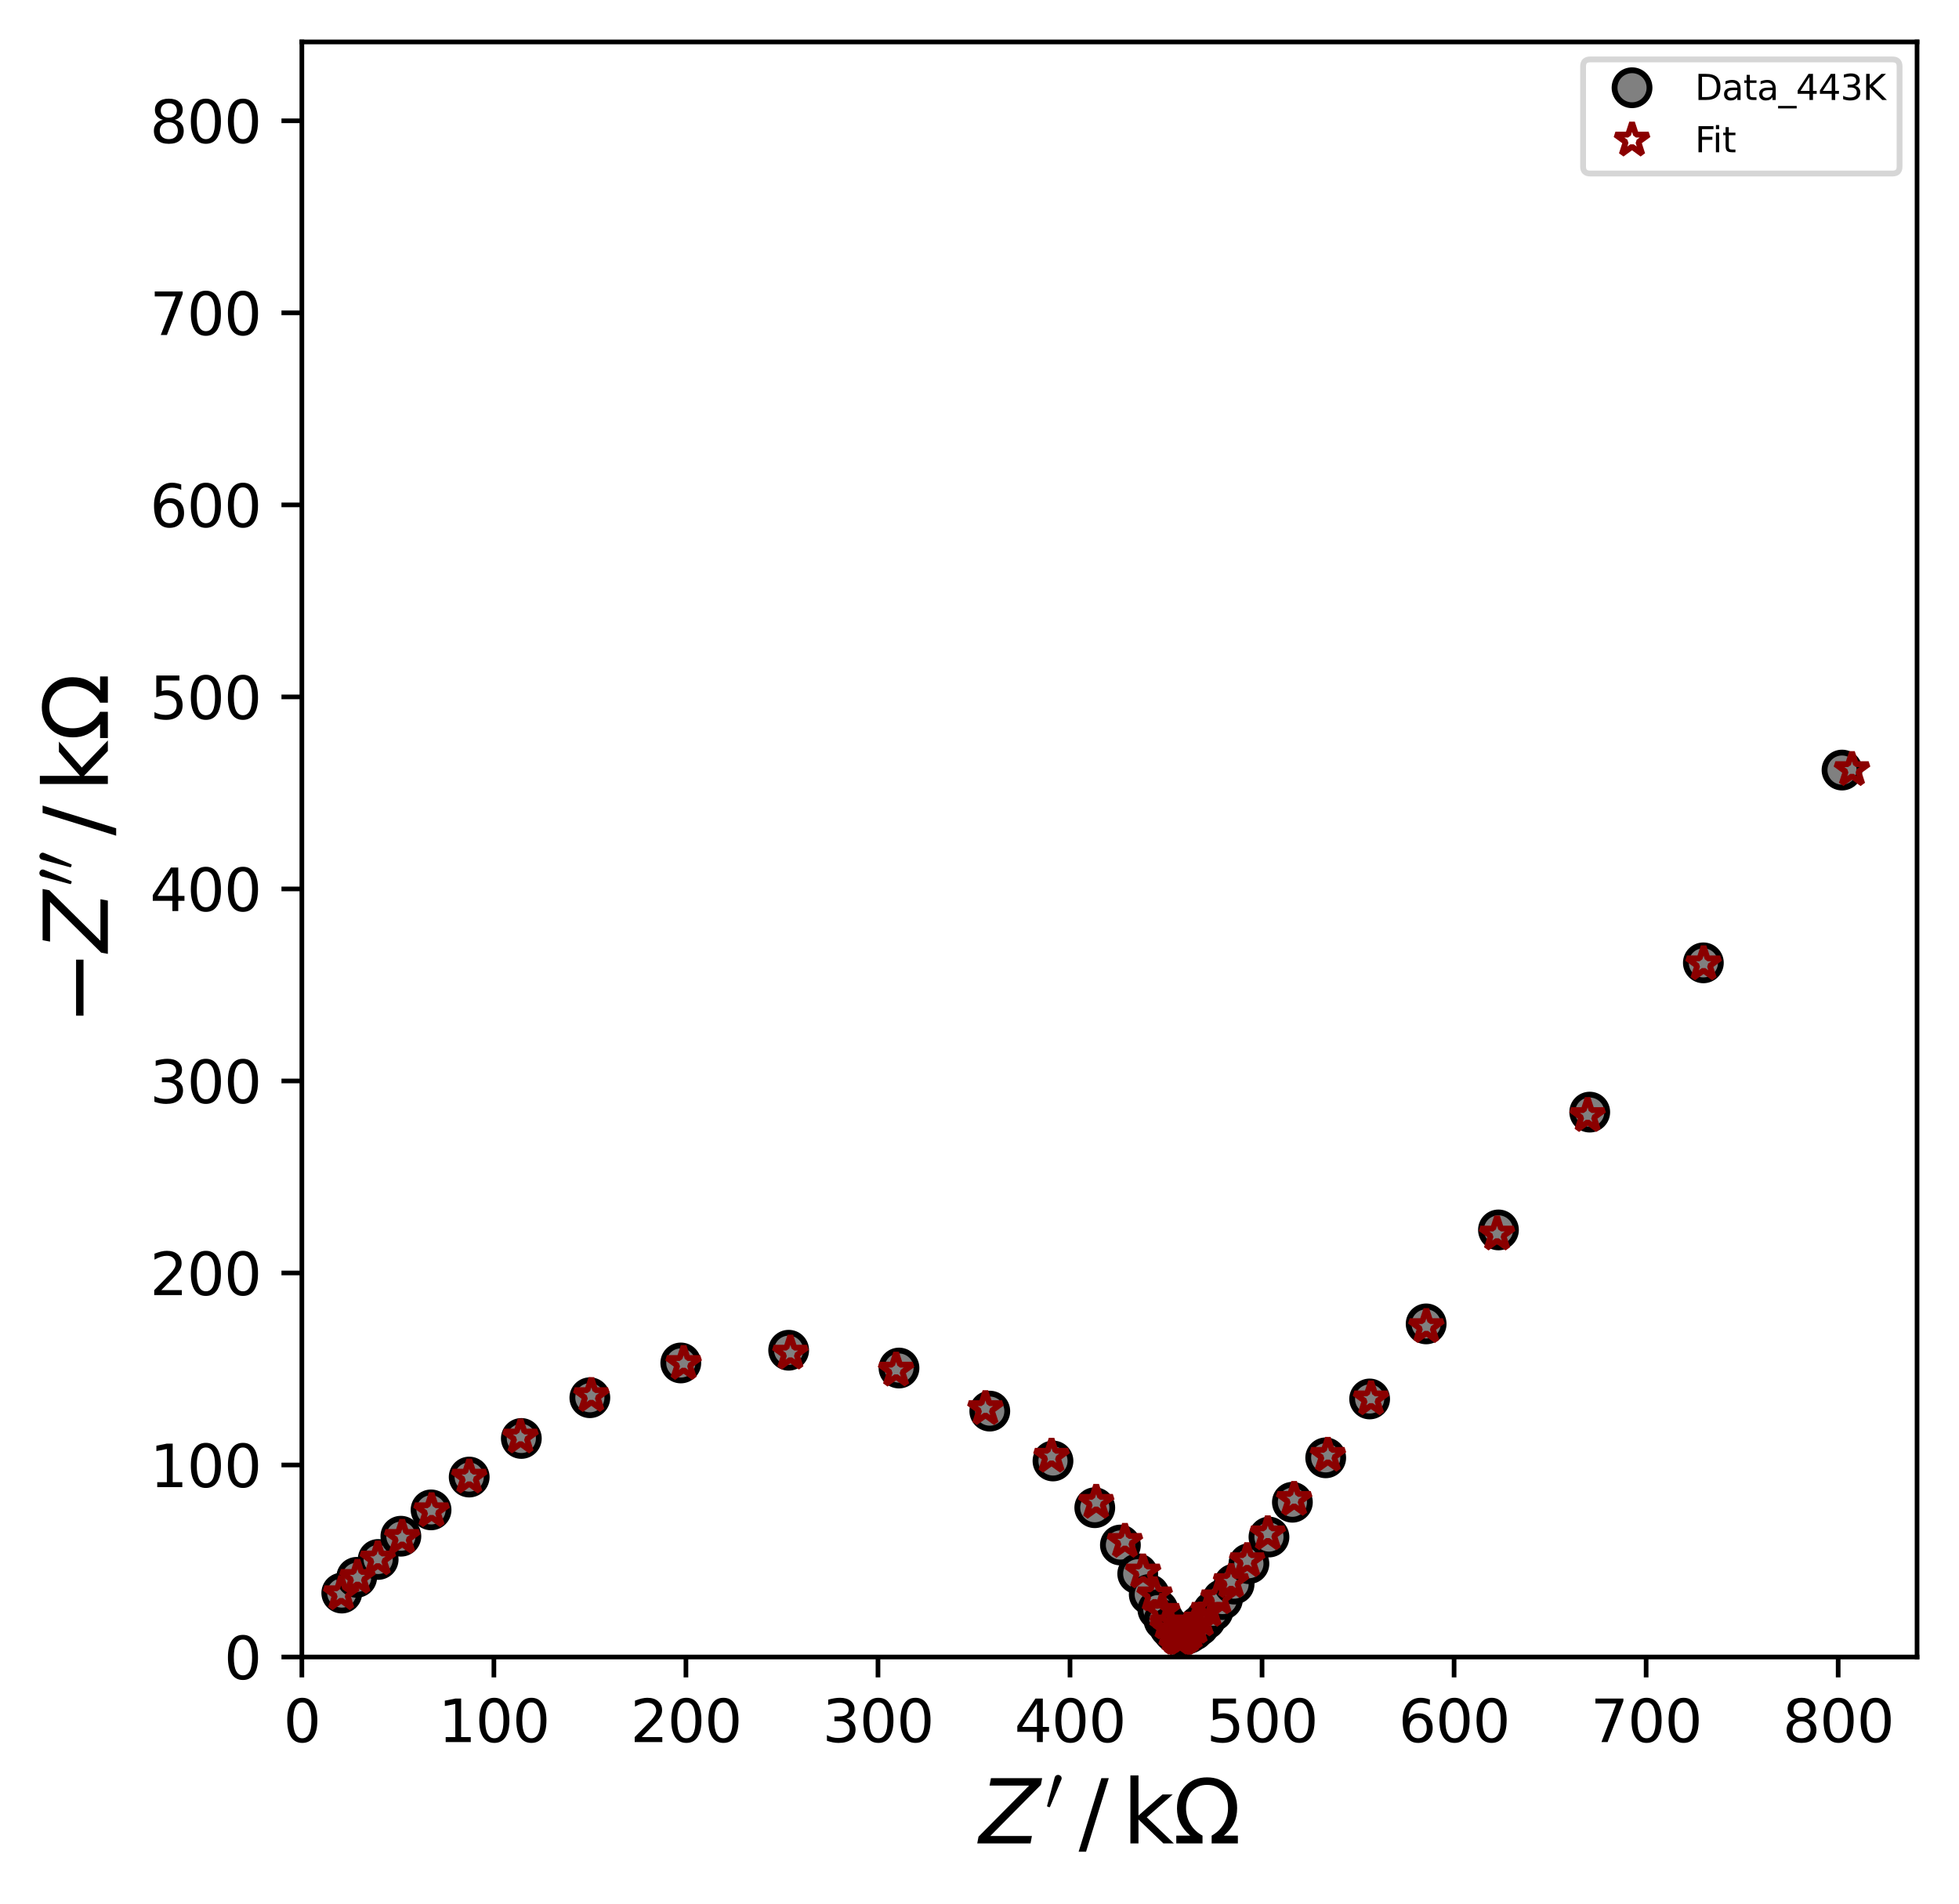 <?xml version="1.0" encoding="utf-8" standalone="no"?>
<!DOCTYPE svg PUBLIC "-//W3C//DTD SVG 1.1//EN"
  "http://www.w3.org/Graphics/SVG/1.1/DTD/svg11.dtd">
<svg xmlns:xlink="http://www.w3.org/1999/xlink" width="336.205pt" height="326.795pt" viewBox="0 0 336.205 326.795" xmlns="http://www.w3.org/2000/svg" version="1.1">
 <defs>
  <style type="text/css">*{stroke-linejoin: round; stroke-linecap: butt}</style>
 </defs>
 <g id="figure_1">
  <g id="patch_1">
   <path d="M 0 326.795 
L 336.205 326.795 
L 336.205 0 
L 0 0 
z
" style="fill: #ffffff"/>
  </g>
  <g id="axes_1">
   <g id="patch_2">
    <path d="M 51.805 284.4 
L 329.005 284.4 
L 329.005 7.2 
L 51.805 7.2 
z
" style="fill: #ffffff"/>
   </g>
   <g id="matplotlib.axis_1">
    <g id="xtick_1">
     <g id="line2d_1">
      <defs>
       <path id="m57c869da8c" d="M 0 0 
L 0 3.5 
" style="stroke: #000000; stroke-width: 0.8"/>
      </defs>
      <g>
       <use xlink:href="#m57c869da8c" x="51.805" y="284.4" style="stroke: #000000; stroke-width: 0.8"/>
      </g>
     </g>
     <g id="text_1">
      <!-- 0 -->
      <g transform="translate(48.623 298.998) scale(0.1 -0.1)">
       <defs>
        <path id="DejaVuSans-30" d="M 2034 4250 
Q 1547 4250 1301 3770 
Q 1056 3291 1056 2328 
Q 1056 1369 1301 889 
Q 1547 409 2034 409 
Q 2525 409 2770 889 
Q 3016 1369 3016 2328 
Q 3016 3291 2770 3770 
Q 2525 4250 2034 4250 
z
M 2034 4750 
Q 2819 4750 3233 4129 
Q 3647 3509 3647 2328 
Q 3647 1150 3233 529 
Q 2819 -91 2034 -91 
Q 1250 -91 836 529 
Q 422 1150 422 2328 
Q 422 3509 836 4129 
Q 1250 4750 2034 4750 
z
" transform="scale(0.016)"/>
       </defs>
       <use xlink:href="#DejaVuSans-30"/>
      </g>
     </g>
    </g>
    <g id="xtick_2">
     <g id="line2d_2">
      <g>
       <use xlink:href="#m57c869da8c" x="84.763" y="284.4" style="stroke: #000000; stroke-width: 0.8"/>
      </g>
     </g>
     <g id="text_2">
      <!-- 100 -->
      <g transform="translate(75.219 298.998) scale(0.1 -0.1)">
       <defs>
        <path id="DejaVuSans-31" d="M 794 531 
L 1825 531 
L 1825 4091 
L 703 3866 
L 703 4441 
L 1819 4666 
L 2450 4666 
L 2450 531 
L 3481 531 
L 3481 0 
L 794 0 
L 794 531 
z
" transform="scale(0.016)"/>
       </defs>
       <use xlink:href="#DejaVuSans-31"/>
       <use xlink:href="#DejaVuSans-30" x="63.623"/>
       <use xlink:href="#DejaVuSans-30" x="127.246"/>
      </g>
     </g>
    </g>
    <g id="xtick_3">
     <g id="line2d_3">
      <g>
       <use xlink:href="#m57c869da8c" x="117.721" y="284.4" style="stroke: #000000; stroke-width: 0.8"/>
      </g>
     </g>
     <g id="text_3">
      <!-- 200 -->
      <g transform="translate(108.177 298.998) scale(0.1 -0.1)">
       <defs>
        <path id="DejaVuSans-32" d="M 1228 531 
L 3431 531 
L 3431 0 
L 469 0 
L 469 531 
Q 828 903 1448 1529 
Q 2069 2156 2228 2338 
Q 2531 2678 2651 2914 
Q 2772 3150 2772 3378 
Q 2772 3750 2511 3984 
Q 2250 4219 1831 4219 
Q 1534 4219 1204 4116 
Q 875 4013 500 3803 
L 500 4441 
Q 881 4594 1212 4672 
Q 1544 4750 1819 4750 
Q 2544 4750 2975 4387 
Q 3406 4025 3406 3419 
Q 3406 3131 3298 2873 
Q 3191 2616 2906 2266 
Q 2828 2175 2409 1742 
Q 1991 1309 1228 531 
z
" transform="scale(0.016)"/>
       </defs>
       <use xlink:href="#DejaVuSans-32"/>
       <use xlink:href="#DejaVuSans-30" x="63.623"/>
       <use xlink:href="#DejaVuSans-30" x="127.246"/>
      </g>
     </g>
    </g>
    <g id="xtick_4">
     <g id="line2d_4">
      <g>
       <use xlink:href="#m57c869da8c" x="150.679" y="284.4" style="stroke: #000000; stroke-width: 0.8"/>
      </g>
     </g>
     <g id="text_4">
      <!-- 300 -->
      <g transform="translate(141.135 298.998) scale(0.1 -0.1)">
       <defs>
        <path id="DejaVuSans-33" d="M 2597 2516 
Q 3050 2419 3304 2112 
Q 3559 1806 3559 1356 
Q 3559 666 3084 287 
Q 2609 -91 1734 -91 
Q 1441 -91 1130 -33 
Q 819 25 488 141 
L 488 750 
Q 750 597 1062 519 
Q 1375 441 1716 441 
Q 2309 441 2620 675 
Q 2931 909 2931 1356 
Q 2931 1769 2642 2001 
Q 2353 2234 1838 2234 
L 1294 2234 
L 1294 2753 
L 1863 2753 
Q 2328 2753 2575 2939 
Q 2822 3125 2822 3475 
Q 2822 3834 2567 4026 
Q 2313 4219 1838 4219 
Q 1578 4219 1281 4162 
Q 984 4106 628 3988 
L 628 4550 
Q 988 4650 1302 4700 
Q 1616 4750 1894 4750 
Q 2613 4750 3031 4423 
Q 3450 4097 3450 3541 
Q 3450 3153 3228 2886 
Q 3006 2619 2597 2516 
z
" transform="scale(0.016)"/>
       </defs>
       <use xlink:href="#DejaVuSans-33"/>
       <use xlink:href="#DejaVuSans-30" x="63.623"/>
       <use xlink:href="#DejaVuSans-30" x="127.246"/>
      </g>
     </g>
    </g>
    <g id="xtick_5">
     <g id="line2d_5">
      <g>
       <use xlink:href="#m57c869da8c" x="183.636" y="284.4" style="stroke: #000000; stroke-width: 0.8"/>
      </g>
     </g>
     <g id="text_5">
      <!-- 400 -->
      <g transform="translate(174.093 298.998) scale(0.1 -0.1)">
       <defs>
        <path id="DejaVuSans-34" d="M 2419 4116 
L 825 1625 
L 2419 1625 
L 2419 4116 
z
M 2253 4666 
L 3047 4666 
L 3047 1625 
L 3713 1625 
L 3713 1100 
L 3047 1100 
L 3047 0 
L 2419 0 
L 2419 1100 
L 313 1100 
L 313 1709 
L 2253 4666 
z
" transform="scale(0.016)"/>
       </defs>
       <use xlink:href="#DejaVuSans-34"/>
       <use xlink:href="#DejaVuSans-30" x="63.623"/>
       <use xlink:href="#DejaVuSans-30" x="127.246"/>
      </g>
     </g>
    </g>
    <g id="xtick_6">
     <g id="line2d_6">
      <g>
       <use xlink:href="#m57c869da8c" x="216.594" y="284.4" style="stroke: #000000; stroke-width: 0.8"/>
      </g>
     </g>
     <g id="text_6">
      <!-- 500 -->
      <g transform="translate(207.051 298.998) scale(0.1 -0.1)">
       <defs>
        <path id="DejaVuSans-35" d="M 691 4666 
L 3169 4666 
L 3169 4134 
L 1269 4134 
L 1269 2991 
Q 1406 3038 1543 3061 
Q 1681 3084 1819 3084 
Q 2600 3084 3056 2656 
Q 3513 2228 3513 1497 
Q 3513 744 3044 326 
Q 2575 -91 1722 -91 
Q 1428 -91 1123 -41 
Q 819 9 494 109 
L 494 744 
Q 775 591 1075 516 
Q 1375 441 1709 441 
Q 2250 441 2565 725 
Q 2881 1009 2881 1497 
Q 2881 1984 2565 2268 
Q 2250 2553 1709 2553 
Q 1456 2553 1204 2497 
Q 953 2441 691 2322 
L 691 4666 
z
" transform="scale(0.016)"/>
       </defs>
       <use xlink:href="#DejaVuSans-35"/>
       <use xlink:href="#DejaVuSans-30" x="63.623"/>
       <use xlink:href="#DejaVuSans-30" x="127.246"/>
      </g>
     </g>
    </g>
    <g id="xtick_7">
     <g id="line2d_7">
      <g>
       <use xlink:href="#m57c869da8c" x="249.552" y="284.4" style="stroke: #000000; stroke-width: 0.8"/>
      </g>
     </g>
     <g id="text_7">
      <!-- 600 -->
      <g transform="translate(240.009 298.998) scale(0.1 -0.1)">
       <defs>
        <path id="DejaVuSans-36" d="M 2113 2584 
Q 1688 2584 1439 2293 
Q 1191 2003 1191 1497 
Q 1191 994 1439 701 
Q 1688 409 2113 409 
Q 2538 409 2786 701 
Q 3034 994 3034 1497 
Q 3034 2003 2786 2293 
Q 2538 2584 2113 2584 
z
M 3366 4563 
L 3366 3988 
Q 3128 4100 2886 4159 
Q 2644 4219 2406 4219 
Q 1781 4219 1451 3797 
Q 1122 3375 1075 2522 
Q 1259 2794 1537 2939 
Q 1816 3084 2150 3084 
Q 2853 3084 3261 2657 
Q 3669 2231 3669 1497 
Q 3669 778 3244 343 
Q 2819 -91 2113 -91 
Q 1303 -91 875 529 
Q 447 1150 447 2328 
Q 447 3434 972 4092 
Q 1497 4750 2381 4750 
Q 2619 4750 2861 4703 
Q 3103 4656 3366 4563 
z
" transform="scale(0.016)"/>
       </defs>
       <use xlink:href="#DejaVuSans-36"/>
       <use xlink:href="#DejaVuSans-30" x="63.623"/>
       <use xlink:href="#DejaVuSans-30" x="127.246"/>
      </g>
     </g>
    </g>
    <g id="xtick_8">
     <g id="line2d_8">
      <g>
       <use xlink:href="#m57c869da8c" x="282.51" y="284.4" style="stroke: #000000; stroke-width: 0.8"/>
      </g>
     </g>
     <g id="text_8">
      <!-- 700 -->
      <g transform="translate(272.967 298.998) scale(0.1 -0.1)">
       <defs>
        <path id="DejaVuSans-37" d="M 525 4666 
L 3525 4666 
L 3525 4397 
L 1831 0 
L 1172 0 
L 2766 4134 
L 525 4134 
L 525 4666 
z
" transform="scale(0.016)"/>
       </defs>
       <use xlink:href="#DejaVuSans-37"/>
       <use xlink:href="#DejaVuSans-30" x="63.623"/>
       <use xlink:href="#DejaVuSans-30" x="127.246"/>
      </g>
     </g>
    </g>
    <g id="xtick_9">
     <g id="line2d_9">
      <g>
       <use xlink:href="#m57c869da8c" x="315.468" y="284.4" style="stroke: #000000; stroke-width: 0.8"/>
      </g>
     </g>
     <g id="text_9">
      <!-- 800 -->
      <g transform="translate(305.924 298.998) scale(0.1 -0.1)">
       <defs>
        <path id="DejaVuSans-38" d="M 2034 2216 
Q 1584 2216 1326 1975 
Q 1069 1734 1069 1313 
Q 1069 891 1326 650 
Q 1584 409 2034 409 
Q 2484 409 2743 651 
Q 3003 894 3003 1313 
Q 3003 1734 2745 1975 
Q 2488 2216 2034 2216 
z
M 1403 2484 
Q 997 2584 770 2862 
Q 544 3141 544 3541 
Q 544 4100 942 4425 
Q 1341 4750 2034 4750 
Q 2731 4750 3128 4425 
Q 3525 4100 3525 3541 
Q 3525 3141 3298 2862 
Q 3072 2584 2669 2484 
Q 3125 2378 3379 2068 
Q 3634 1759 3634 1313 
Q 3634 634 3220 271 
Q 2806 -91 2034 -91 
Q 1263 -91 848 271 
Q 434 634 434 1313 
Q 434 1759 690 2068 
Q 947 2378 1403 2484 
z
M 1172 3481 
Q 1172 3119 1398 2916 
Q 1625 2713 2034 2713 
Q 2441 2713 2670 2916 
Q 2900 3119 2900 3481 
Q 2900 3844 2670 4047 
Q 2441 4250 2034 4250 
Q 1625 4250 1398 4047 
Q 1172 3844 1172 3481 
z
" transform="scale(0.016)"/>
       </defs>
       <use xlink:href="#DejaVuSans-38"/>
       <use xlink:href="#DejaVuSans-30" x="63.623"/>
       <use xlink:href="#DejaVuSans-30" x="127.246"/>
      </g>
     </g>
    </g>
    <g id="text_10">
     <!-- $ \mathit{Z^{\prime}} \,/\, \mathrm{k\Omega}$ -->
     <g transform="translate(168.055 316.476) scale(0.15 -0.15)">
      <defs>
       <path id="DejaVuSans-Oblique-5a" d="M 838 4666 
L 4500 4666 
L 4409 4184 
L 794 531 
L 3769 531 
L 3669 0 
L -141 0 
L -50 481 
L 3566 4134 
L 738 4134 
L 838 4666 
z
" transform="scale(0.016)"/>
       <path id="Cmsy10-30" d="M 225 347 
Q 184 359 184 409 
L 966 3316 
Q 1003 3434 1093 3506 
Q 1184 3578 1300 3578 
Q 1450 3578 1564 3479 
Q 1678 3381 1678 3231 
Q 1678 3166 1644 3084 
L 488 319 
Q 466 275 428 275 
Q 394 275 320 306 
Q 247 338 225 347 
z
" transform="scale(0.016)"/>
       <path id="DejaVuSans-2f" d="M 1625 4666 
L 2156 4666 
L 531 -594 
L 0 -594 
L 1625 4666 
z
" transform="scale(0.016)"/>
       <path id="DejaVuSans-6b" d="M 581 4863 
L 1159 4863 
L 1159 1991 
L 2875 3500 
L 3609 3500 
L 1753 1863 
L 3688 0 
L 2938 0 
L 1159 1709 
L 1159 0 
L 581 0 
L 581 4863 
z
" transform="scale(0.016)"/>
       <path id="DejaVuSans-3a9" d="M 4647 556 
L 4647 0 
L 2772 0 
L 2772 556 
Q 3325 859 3634 1378 
Q 3944 1897 3944 2528 
Q 3944 3278 3531 3731 
Q 3119 4184 2444 4184 
Q 1769 4184 1355 3729 
Q 941 3275 941 2528 
Q 941 1897 1250 1378 
Q 1563 859 2119 556 
L 2119 0 
L 244 0 
L 244 556 
L 1241 556 
Q 747 991 519 1456 
Q 294 1922 294 2497 
Q 294 3491 894 4106 
Q 1491 4722 2444 4722 
Q 3391 4722 3994 4106 
Q 4594 3494 4594 2528 
Q 4594 1922 4372 1459 
Q 4150 997 3647 556 
L 4647 556 
z
" transform="scale(0.016)"/>
      </defs>
      <use xlink:href="#DejaVuSans-Oblique-5a" transform="translate(0 0.584)"/>
      <use xlink:href="#Cmsy10-30" transform="translate(75.523 38.866) scale(0.7)"/>
      <use xlink:href="#DejaVuSans-2f" transform="translate(113.736 0.584)"/>
      <use xlink:href="#DejaVuSans-6b" transform="translate(163.663 0.584)"/>
      <use xlink:href="#DejaVuSans-3a9" transform="translate(221.573 0.584)"/>
     </g>
    </g>
   </g>
   <g id="matplotlib.axis_2">
    <g id="ytick_1">
     <g id="line2d_10">
      <defs>
       <path id="mf1f4b76d1b" d="M 0 0 
L -3.5 0 
" style="stroke: #000000; stroke-width: 0.8"/>
      </defs>
      <g>
       <use xlink:href="#mf1f4b76d1b" x="51.805" y="284.4" style="stroke: #000000; stroke-width: 0.8"/>
      </g>
     </g>
     <g id="text_11">
      <!-- 0 -->
      <g transform="translate(38.442 288.199) scale(0.1 -0.1)">
       <use xlink:href="#DejaVuSans-30"/>
      </g>
     </g>
    </g>
    <g id="ytick_2">
     <g id="line2d_11">
      <g>
       <use xlink:href="#mf1f4b76d1b" x="51.805" y="251.442" style="stroke: #000000; stroke-width: 0.8"/>
      </g>
     </g>
     <g id="text_12">
      <!-- 100 -->
      <g transform="translate(25.717 255.241) scale(0.1 -0.1)">
       <use xlink:href="#DejaVuSans-31"/>
       <use xlink:href="#DejaVuSans-30" x="63.623"/>
       <use xlink:href="#DejaVuSans-30" x="127.246"/>
      </g>
     </g>
    </g>
    <g id="ytick_3">
     <g id="line2d_12">
      <g>
       <use xlink:href="#mf1f4b76d1b" x="51.805" y="218.484" style="stroke: #000000; stroke-width: 0.8"/>
      </g>
     </g>
     <g id="text_13">
      <!-- 200 -->
      <g transform="translate(25.717 222.283) scale(0.1 -0.1)">
       <use xlink:href="#DejaVuSans-32"/>
       <use xlink:href="#DejaVuSans-30" x="63.623"/>
       <use xlink:href="#DejaVuSans-30" x="127.246"/>
      </g>
     </g>
    </g>
    <g id="ytick_4">
     <g id="line2d_13">
      <g>
       <use xlink:href="#mf1f4b76d1b" x="51.805" y="185.526" style="stroke: #000000; stroke-width: 0.8"/>
      </g>
     </g>
     <g id="text_14">
      <!-- 300 -->
      <g transform="translate(25.717 189.325) scale(0.1 -0.1)">
       <use xlink:href="#DejaVuSans-33"/>
       <use xlink:href="#DejaVuSans-30" x="63.623"/>
       <use xlink:href="#DejaVuSans-30" x="127.246"/>
      </g>
     </g>
    </g>
    <g id="ytick_5">
     <g id="line2d_14">
      <g>
       <use xlink:href="#mf1f4b76d1b" x="51.805" y="152.568" style="stroke: #000000; stroke-width: 0.8"/>
      </g>
     </g>
     <g id="text_15">
      <!-- 400 -->
      <g transform="translate(25.717 156.367) scale(0.1 -0.1)">
       <use xlink:href="#DejaVuSans-34"/>
       <use xlink:href="#DejaVuSans-30" x="63.623"/>
       <use xlink:href="#DejaVuSans-30" x="127.246"/>
      </g>
     </g>
    </g>
    <g id="ytick_6">
     <g id="line2d_15">
      <g>
       <use xlink:href="#mf1f4b76d1b" x="51.805" y="119.61" style="stroke: #000000; stroke-width: 0.8"/>
      </g>
     </g>
     <g id="text_16">
      <!-- 500 -->
      <g transform="translate(25.717 123.41) scale(0.1 -0.1)">
       <use xlink:href="#DejaVuSans-35"/>
       <use xlink:href="#DejaVuSans-30" x="63.623"/>
       <use xlink:href="#DejaVuSans-30" x="127.246"/>
      </g>
     </g>
    </g>
    <g id="ytick_7">
     <g id="line2d_16">
      <g>
       <use xlink:href="#mf1f4b76d1b" x="51.805" y="86.652" style="stroke: #000000; stroke-width: 0.8"/>
      </g>
     </g>
     <g id="text_17">
      <!-- 600 -->
      <g transform="translate(25.717 90.452) scale(0.1 -0.1)">
       <use xlink:href="#DejaVuSans-36"/>
       <use xlink:href="#DejaVuSans-30" x="63.623"/>
       <use xlink:href="#DejaVuSans-30" x="127.246"/>
      </g>
     </g>
    </g>
    <g id="ytick_8">
     <g id="line2d_17">
      <g>
       <use xlink:href="#mf1f4b76d1b" x="51.805" y="53.694" style="stroke: #000000; stroke-width: 0.8"/>
      </g>
     </g>
     <g id="text_18">
      <!-- 700 -->
      <g transform="translate(25.717 57.494) scale(0.1 -0.1)">
       <use xlink:href="#DejaVuSans-37"/>
       <use xlink:href="#DejaVuSans-30" x="63.623"/>
       <use xlink:href="#DejaVuSans-30" x="127.246"/>
      </g>
     </g>
    </g>
    <g id="ytick_9">
     <g id="line2d_18">
      <g>
       <use xlink:href="#mf1f4b76d1b" x="51.805" y="20.736" style="stroke: #000000; stroke-width: 0.8"/>
      </g>
     </g>
     <g id="text_19">
      <!-- 800 -->
      <g transform="translate(25.717 24.536) scale(0.1 -0.1)">
       <use xlink:href="#DejaVuSans-38"/>
       <use xlink:href="#DejaVuSans-30" x="63.623"/>
       <use xlink:href="#DejaVuSans-30" x="127.246"/>
      </g>
     </g>
    </g>
    <g id="text_20">
     <!-- $ \mathit{-Z^{\prime\prime}} \,/\, \mathrm{k\Omega}$ -->
     <g transform="translate(18.598 175.95) rotate(-90) scale(0.15 -0.15)">
      <defs>
       <path id="DejaVuSans-2212" d="M 678 2272 
L 4684 2272 
L 4684 1741 
L 678 1741 
L 678 2272 
z
" transform="scale(0.016)"/>
      </defs>
      <use xlink:href="#DejaVuSans-2212" transform="translate(0 0.584)"/>
      <use xlink:href="#DejaVuSans-Oblique-5a" transform="translate(83.789 0.584)"/>
      <use xlink:href="#Cmsy10-30" transform="translate(159.312 38.866) scale(0.7)"/>
      <use xlink:href="#Cmsy10-30" transform="translate(178.555 38.866) scale(0.7)"/>
      <use xlink:href="#DejaVuSans-2f" transform="translate(216.768 0.584)"/>
      <use xlink:href="#DejaVuSans-6b" transform="translate(266.695 0.584)"/>
      <use xlink:href="#DejaVuSans-3a9" transform="translate(324.605 0.584)"/>
     </g>
    </g>
   </g>
   <g id="line2d_19">
    <defs>
     <path id="m8e23b0d336" d="M 0 3 
C 0.796 3 1.559 2.684 2.121 2.121 
C 2.684 1.559 3 0.796 3 0 
C 3 -0.796 2.684 -1.559 2.121 -2.121 
C 1.559 -2.684 0.796 -3 0 -3 
C -0.796 -3 -1.559 -2.684 -2.121 -2.121 
C -2.684 -1.559 -3 -0.796 -3 0 
C -3 0.796 -2.684 1.559 -2.121 2.121 
C -1.559 2.684 -0.796 3 0 3 
z
" style="stroke: #000000"/>
    </defs>
    <g clip-path="url(#p49eae274d8)">
     <use xlink:href="#m8e23b0d336" x="58.657" y="273.424" style="fill: #808080; stroke: #000000"/>
     <use xlink:href="#m8e23b0d336" x="61.216" y="270.723" style="fill: #808080; stroke: #000000"/>
     <use xlink:href="#m8e23b0d336" x="64.901" y="267.655" style="fill: #808080; stroke: #000000"/>
     <use xlink:href="#m8e23b0d336" x="68.799" y="263.668" style="fill: #808080; stroke: #000000"/>
     <use xlink:href="#m8e23b0d336" x="73.979" y="259.147" style="fill: #808080; stroke: #000000"/>
     <use xlink:href="#m8e23b0d336" x="80.522" y="253.514" style="fill: #808080; stroke: #000000"/>
     <use xlink:href="#m8e23b0d336" x="89.472" y="246.888" style="fill: #808080; stroke: #000000"/>
     <use xlink:href="#m8e23b0d336" x="101.231" y="239.896" style="fill: #808080; stroke: #000000"/>
     <use xlink:href="#m8e23b0d336" x="116.839" y="233.931" style="fill: #808080; stroke: #000000"/>
     <use xlink:href="#m8e23b0d336" x="135.351" y="231.747" style="fill: #808080; stroke: #000000"/>
     <use xlink:href="#m8e23b0d336" x="154.285" y="234.802" style="fill: #808080; stroke: #000000"/>
     <use xlink:href="#m8e23b0d336" x="169.868" y="242.195" style="fill: #808080; stroke: #000000"/>
     <use xlink:href="#m8e23b0d336" x="180.714" y="250.753" style="fill: #808080; stroke: #000000"/>
     <use xlink:href="#m8e23b0d336" x="187.887" y="258.775" style="fill: #808080; stroke: #000000"/>
     <use xlink:href="#m8e23b0d336" x="192.284" y="265.176" style="fill: #808080; stroke: #000000"/>
     <use xlink:href="#m8e23b0d336" x="195.256" y="270.117" style="fill: #808080; stroke: #000000"/>
     <use xlink:href="#m8e23b0d336" x="197.234" y="273.668" style="fill: #808080; stroke: #000000"/>
     <use xlink:href="#m8e23b0d336" x="198.719" y="276.274" style="fill: #808080; stroke: #000000"/>
     <use xlink:href="#m8e23b0d336" x="199.764" y="278.097" style="fill: #808080; stroke: #000000"/>
     <use xlink:href="#m8e23b0d336" x="200.722" y="279.314" style="fill: #808080; stroke: #000000"/>
     <use xlink:href="#m8e23b0d336" x="201.411" y="280.09" style="fill: #808080; stroke: #000000"/>
     <use xlink:href="#m8e23b0d336" x="201.993" y="280.519" style="fill: #808080; stroke: #000000"/>
     <use xlink:href="#m8e23b0d336" x="202.57" y="280.685" style="fill: #808080; stroke: #000000"/>
     <use xlink:href="#m8e23b0d336" x="203.315" y="280.613" style="fill: #808080; stroke: #000000"/>
     <use xlink:href="#m8e23b0d336" x="204.036" y="280.324" style="fill: #808080; stroke: #000000"/>
     <use xlink:href="#m8e23b0d336" x="204.857" y="279.822" style="fill: #808080; stroke: #000000"/>
     <use xlink:href="#m8e23b0d336" x="205.787" y="279.05" style="fill: #808080; stroke: #000000"/>
     <use xlink:href="#m8e23b0d336" x="206.879" y="277.974" style="fill: #808080; stroke: #000000"/>
     <use xlink:href="#m8e23b0d336" x="208.181" y="276.535" style="fill: #808080; stroke: #000000"/>
     <use xlink:href="#m8e23b0d336" x="209.796" y="274.536" style="fill: #808080; stroke: #000000"/>
     <use xlink:href="#m8e23b0d336" x="211.796" y="271.887" style="fill: #808080; stroke: #000000"/>
     <use xlink:href="#m8e23b0d336" x="214.341" y="268.38" style="fill: #808080; stroke: #000000"/>
     <use xlink:href="#m8e23b0d336" x="217.781" y="263.808" style="fill: #808080; stroke: #000000"/>
     <use xlink:href="#m8e23b0d336" x="221.802" y="257.837" style="fill: #808080; stroke: #000000"/>
     <use xlink:href="#m8e23b0d336" x="227.518" y="250.213" style="fill: #808080; stroke: #000000"/>
     <use xlink:href="#m8e23b0d336" x="235.058" y="240.11" style="fill: #808080; stroke: #000000"/>
     <use xlink:href="#m8e23b0d336" x="244.756" y="227.225" style="fill: #808080; stroke: #000000"/>
     <use xlink:href="#m8e23b0d336" x="257.166" y="211.096" style="fill: #808080; stroke: #000000"/>
     <use xlink:href="#m8e23b0d336" x="272.831" y="190.877" style="fill: #808080; stroke: #000000"/>
     <use xlink:href="#m8e23b0d336" x="292.332" y="165.258" style="fill: #808080; stroke: #000000"/>
     <use xlink:href="#m8e23b0d336" x="316.131" y="132.169" style="fill: #808080; stroke: #000000"/>
    </g>
   </g>
   <g id="line2d_20">
    <defs>
     <path id="me4ff417bc8" d="M 0 -3 
L -0.674 -0.927 
L -2.853 -0.927 
L -1.09 0.354 
L -1.763 2.427 
L -0 1.146 
L 1.763 2.427 
L 1.09 0.354 
L 2.853 -0.927 
L 0.674 -0.927 
z
" style="stroke: #8b0000; stroke-linejoin: bevel"/>
    </defs>
    <g clip-path="url(#p49eae274d8)">
     <use xlink:href="#me4ff417bc8" x="58.554" y="273.53" style="fill-opacity: 0; stroke: #8b0000; stroke-linejoin: bevel"/>
     <use xlink:href="#me4ff417bc8" x="61.348" y="270.73" style="fill-opacity: 0; stroke: #8b0000; stroke-linejoin: bevel"/>
     <use xlink:href="#me4ff417bc8" x="64.839" y="267.564" style="fill-opacity: 0; stroke: #8b0000; stroke-linejoin: bevel"/>
     <use xlink:href="#me4ff417bc8" x="69.021" y="263.861" style="fill-opacity: 0; stroke: #8b0000; stroke-linejoin: bevel"/>
     <use xlink:href="#me4ff417bc8" x="74.067" y="259.284" style="fill-opacity: 0; stroke: #8b0000; stroke-linejoin: bevel"/>
     <use xlink:href="#me4ff417bc8" x="80.529" y="253.516" style="fill-opacity: 0; stroke: #8b0000; stroke-linejoin: bevel"/>
     <use xlink:href="#me4ff417bc8" x="89.334" y="246.635" style="fill-opacity: 0; stroke: #8b0000; stroke-linejoin: bevel"/>
     <use xlink:href="#me4ff417bc8" x="101.488" y="239.522" style="fill-opacity: 0; stroke: #8b0000; stroke-linejoin: bevel"/>
     <use xlink:href="#me4ff417bc8" x="117.323" y="234.012" style="fill-opacity: 0; stroke: #8b0000; stroke-linejoin: bevel"/>
     <use xlink:href="#me4ff417bc8" x="135.645" y="232.232" style="fill-opacity: 0; stroke: #8b0000; stroke-linejoin: bevel"/>
     <use xlink:href="#me4ff417bc8" x="153.791" y="235.151" style="fill-opacity: 0; stroke: #8b0000; stroke-linejoin: bevel"/>
     <use xlink:href="#me4ff417bc8" x="169.122" y="241.759" style="fill-opacity: 0; stroke: #8b0000; stroke-linejoin: bevel"/>
     <use xlink:href="#me4ff417bc8" x="180.466" y="249.932" style="fill-opacity: 0; stroke: #8b0000; stroke-linejoin: bevel"/>
     <use xlink:href="#me4ff417bc8" x="188.13" y="257.844" style="fill-opacity: 0; stroke: #8b0000; stroke-linejoin: bevel"/>
     <use xlink:href="#me4ff417bc8" x="193.058" y="264.546" style="fill-opacity: 0; stroke: #8b0000; stroke-linejoin: bevel"/>
     <use xlink:href="#me4ff417bc8" x="196.176" y="269.797" style="fill-opacity: 0; stroke: #8b0000; stroke-linejoin: bevel"/>
     <use xlink:href="#me4ff417bc8" x="198.164" y="273.718" style="fill-opacity: 0; stroke: #8b0000; stroke-linejoin: bevel"/>
     <use xlink:href="#me4ff417bc8" x="199.468" y="276.548" style="fill-opacity: 0; stroke: #8b0000; stroke-linejoin: bevel"/>
     <use xlink:href="#me4ff417bc8" x="200.362" y="278.53" style="fill-opacity: 0; stroke: #8b0000; stroke-linejoin: bevel"/>
     <use xlink:href="#me4ff417bc8" x="201.018" y="279.866" style="fill-opacity: 0; stroke: #8b0000; stroke-linejoin: bevel"/>
     <use xlink:href="#me4ff417bc8" x="201.542" y="280.71" style="fill-opacity: 0; stroke: #8b0000; stroke-linejoin: bevel"/>
     <use xlink:href="#me4ff417bc8" x="202.006" y="281.172" style="fill-opacity: 0; stroke: #8b0000; stroke-linejoin: bevel"/>
     <use xlink:href="#me4ff417bc8" x="202.462" y="281.323" style="fill-opacity: 0; stroke: #8b0000; stroke-linejoin: bevel"/>
     <use xlink:href="#me4ff417bc8" x="202.952" y="281.205" style="fill-opacity: 0; stroke: #8b0000; stroke-linejoin: bevel"/>
     <use xlink:href="#me4ff417bc8" x="203.516" y="280.834" style="fill-opacity: 0; stroke: #8b0000; stroke-linejoin: bevel"/>
     <use xlink:href="#me4ff417bc8" x="204.195" y="280.203" style="fill-opacity: 0; stroke: #8b0000; stroke-linejoin: bevel"/>
     <use xlink:href="#me4ff417bc8" x="205.033" y="279.287" style="fill-opacity: 0; stroke: #8b0000; stroke-linejoin: bevel"/>
     <use xlink:href="#me4ff417bc8" x="206.086" y="278.036" style="fill-opacity: 0; stroke: #8b0000; stroke-linejoin: bevel"/>
     <use xlink:href="#me4ff417bc8" x="207.418" y="276.382" style="fill-opacity: 0; stroke: #8b0000; stroke-linejoin: bevel"/>
     <use xlink:href="#me4ff417bc8" x="209.114" y="274.226" style="fill-opacity: 0; stroke: #8b0000; stroke-linejoin: bevel"/>
     <use xlink:href="#me4ff417bc8" x="211.277" y="271.438" style="fill-opacity: 0; stroke: #8b0000; stroke-linejoin: bevel"/>
     <use xlink:href="#me4ff417bc8" x="214.042" y="267.851" style="fill-opacity: 0; stroke: #8b0000; stroke-linejoin: bevel"/>
     <use xlink:href="#me4ff417bc8" x="217.577" y="263.246" style="fill-opacity: 0; stroke: #8b0000; stroke-linejoin: bevel"/>
     <use xlink:href="#me4ff417bc8" x="222.101" y="257.341" style="fill-opacity: 0; stroke: #8b0000; stroke-linejoin: bevel"/>
     <use xlink:href="#me4ff417bc8" x="227.89" y="249.776" style="fill-opacity: 0; stroke: #8b0000; stroke-linejoin: bevel"/>
     <use xlink:href="#me4ff417bc8" x="235.3" y="240.086" style="fill-opacity: 0; stroke: #8b0000; stroke-linejoin: bevel"/>
     <use xlink:href="#me4ff417bc8" x="244.786" y="227.678" style="fill-opacity: 0; stroke: #8b0000; stroke-linejoin: bevel"/>
     <use xlink:href="#me4ff417bc8" x="256.927" y="211.792" style="fill-opacity: 0; stroke: #8b0000; stroke-linejoin: bevel"/>
     <use xlink:href="#me4ff417bc8" x="272.469" y="191.455" style="fill-opacity: 0; stroke: #8b0000; stroke-linejoin: bevel"/>
     <use xlink:href="#me4ff417bc8" x="292.369" y="165.415" style="fill-opacity: 0; stroke: #8b0000; stroke-linejoin: bevel"/>
     <use xlink:href="#me4ff417bc8" x="317.842" y="132.081" style="fill-opacity: 0; stroke: #8b0000; stroke-linejoin: bevel"/>
    </g>
   </g>
   <g id="patch_3">
    <path d="M 51.805 284.4 
L 51.805 7.2 
" style="fill: none; stroke: #000000; stroke-width: 0.8; stroke-linejoin: miter; stroke-linecap: square"/>
   </g>
   <g id="patch_4">
    <path d="M 329.005 284.4 
L 329.005 7.2 
" style="fill: none; stroke: #000000; stroke-width: 0.8; stroke-linejoin: miter; stroke-linecap: square"/>
   </g>
   <g id="patch_5">
    <path d="M 51.805 284.4 
L 329.005 284.4 
" style="fill: none; stroke: #000000; stroke-width: 0.8; stroke-linejoin: miter; stroke-linecap: square"/>
   </g>
   <g id="patch_6">
    <path d="M 51.805 7.2 
L 329.005 7.2 
" style="fill: none; stroke: #000000; stroke-width: 0.8; stroke-linejoin: miter; stroke-linecap: square"/>
   </g>
   <g id="legend_1">
    <g id="patch_7">
     <path d="M 272.892 29.781 
L 324.805 29.781 
Q 326.005 29.781 326.005 28.581 
L 326.005 11.4 
Q 326.005 10.2 324.805 10.2 
L 272.892 10.2 
Q 271.692 10.2 271.692 11.4 
L 271.692 28.581 
Q 271.692 29.781 272.892 29.781 
z
" style="fill: #ffffff; opacity: 0.8; stroke: #cccccc; stroke-linejoin: miter"/>
    </g>
    <g id="line2d_21">
     <g>
      <use xlink:href="#m8e23b0d336" x="280.092" y="15.059" style="fill: #808080; stroke: #000000"/>
     </g>
    </g>
    <g id="text_21">
     <!-- Data_443K -->
     <g transform="translate(290.892 17.159) scale(0.06 -0.06)">
      <defs>
       <path id="DejaVuSans-44" d="M 1259 4147 
L 1259 519 
L 2022 519 
Q 2988 519 3436 956 
Q 3884 1394 3884 2338 
Q 3884 3275 3436 3711 
Q 2988 4147 2022 4147 
L 1259 4147 
z
M 628 4666 
L 1925 4666 
Q 3281 4666 3915 4102 
Q 4550 3538 4550 2338 
Q 4550 1131 3912 565 
Q 3275 0 1925 0 
L 628 0 
L 628 4666 
z
" transform="scale(0.016)"/>
       <path id="DejaVuSans-61" d="M 2194 1759 
Q 1497 1759 1228 1600 
Q 959 1441 959 1056 
Q 959 750 1161 570 
Q 1363 391 1709 391 
Q 2188 391 2477 730 
Q 2766 1069 2766 1631 
L 2766 1759 
L 2194 1759 
z
M 3341 1997 
L 3341 0 
L 2766 0 
L 2766 531 
Q 2569 213 2275 61 
Q 1981 -91 1556 -91 
Q 1019 -91 701 211 
Q 384 513 384 1019 
Q 384 1609 779 1909 
Q 1175 2209 1959 2209 
L 2766 2209 
L 2766 2266 
Q 2766 2663 2505 2880 
Q 2244 3097 1772 3097 
Q 1472 3097 1187 3025 
Q 903 2953 641 2809 
L 641 3341 
Q 956 3463 1253 3523 
Q 1550 3584 1831 3584 
Q 2591 3584 2966 3190 
Q 3341 2797 3341 1997 
z
" transform="scale(0.016)"/>
       <path id="DejaVuSans-74" d="M 1172 4494 
L 1172 3500 
L 2356 3500 
L 2356 3053 
L 1172 3053 
L 1172 1153 
Q 1172 725 1289 603 
Q 1406 481 1766 481 
L 2356 481 
L 2356 0 
L 1766 0 
Q 1100 0 847 248 
Q 594 497 594 1153 
L 594 3053 
L 172 3053 
L 172 3500 
L 594 3500 
L 594 4494 
L 1172 4494 
z
" transform="scale(0.016)"/>
       <path id="DejaVuSans-5f" d="M 3263 -1063 
L 3263 -1509 
L -63 -1509 
L -63 -1063 
L 3263 -1063 
z
" transform="scale(0.016)"/>
       <path id="DejaVuSans-4b" d="M 628 4666 
L 1259 4666 
L 1259 2694 
L 3353 4666 
L 4166 4666 
L 1850 2491 
L 4331 0 
L 3500 0 
L 1259 2247 
L 1259 0 
L 628 0 
L 628 4666 
z
" transform="scale(0.016)"/>
      </defs>
      <use xlink:href="#DejaVuSans-44"/>
      <use xlink:href="#DejaVuSans-61" x="77.002"/>
      <use xlink:href="#DejaVuSans-74" x="138.281"/>
      <use xlink:href="#DejaVuSans-61" x="177.49"/>
      <use xlink:href="#DejaVuSans-5f" x="238.77"/>
      <use xlink:href="#DejaVuSans-34" x="288.77"/>
      <use xlink:href="#DejaVuSans-34" x="352.393"/>
      <use xlink:href="#DejaVuSans-33" x="416.016"/>
      <use xlink:href="#DejaVuSans-4b" x="479.639"/>
     </g>
    </g>
    <g id="line2d_22">
     <g>
      <use xlink:href="#me4ff417bc8" x="280.092" y="24.033" style="fill-opacity: 0; stroke: #8b0000; stroke-linejoin: bevel"/>
     </g>
    </g>
    <g id="text_22">
     <!-- Fit -->
     <g transform="translate(290.892 26.133) scale(0.06 -0.06)">
      <defs>
       <path id="DejaVuSans-46" d="M 628 4666 
L 3309 4666 
L 3309 4134 
L 1259 4134 
L 1259 2759 
L 3109 2759 
L 3109 2228 
L 1259 2228 
L 1259 0 
L 628 0 
L 628 4666 
z
" transform="scale(0.016)"/>
       <path id="DejaVuSans-69" d="M 603 3500 
L 1178 3500 
L 1178 0 
L 603 0 
L 603 3500 
z
M 603 4863 
L 1178 4863 
L 1178 4134 
L 603 4134 
L 603 4863 
z
" transform="scale(0.016)"/>
      </defs>
      <use xlink:href="#DejaVuSans-46"/>
      <use xlink:href="#DejaVuSans-69" x="50.27"/>
      <use xlink:href="#DejaVuSans-74" x="78.053"/>
     </g>
    </g>
   </g>
  </g>
 </g>
 <defs>
  <clipPath id="p49eae274d8">
   <rect x="51.805" y="7.2" width="277.2" height="277.2"/>
  </clipPath>
 </defs>
</svg>

